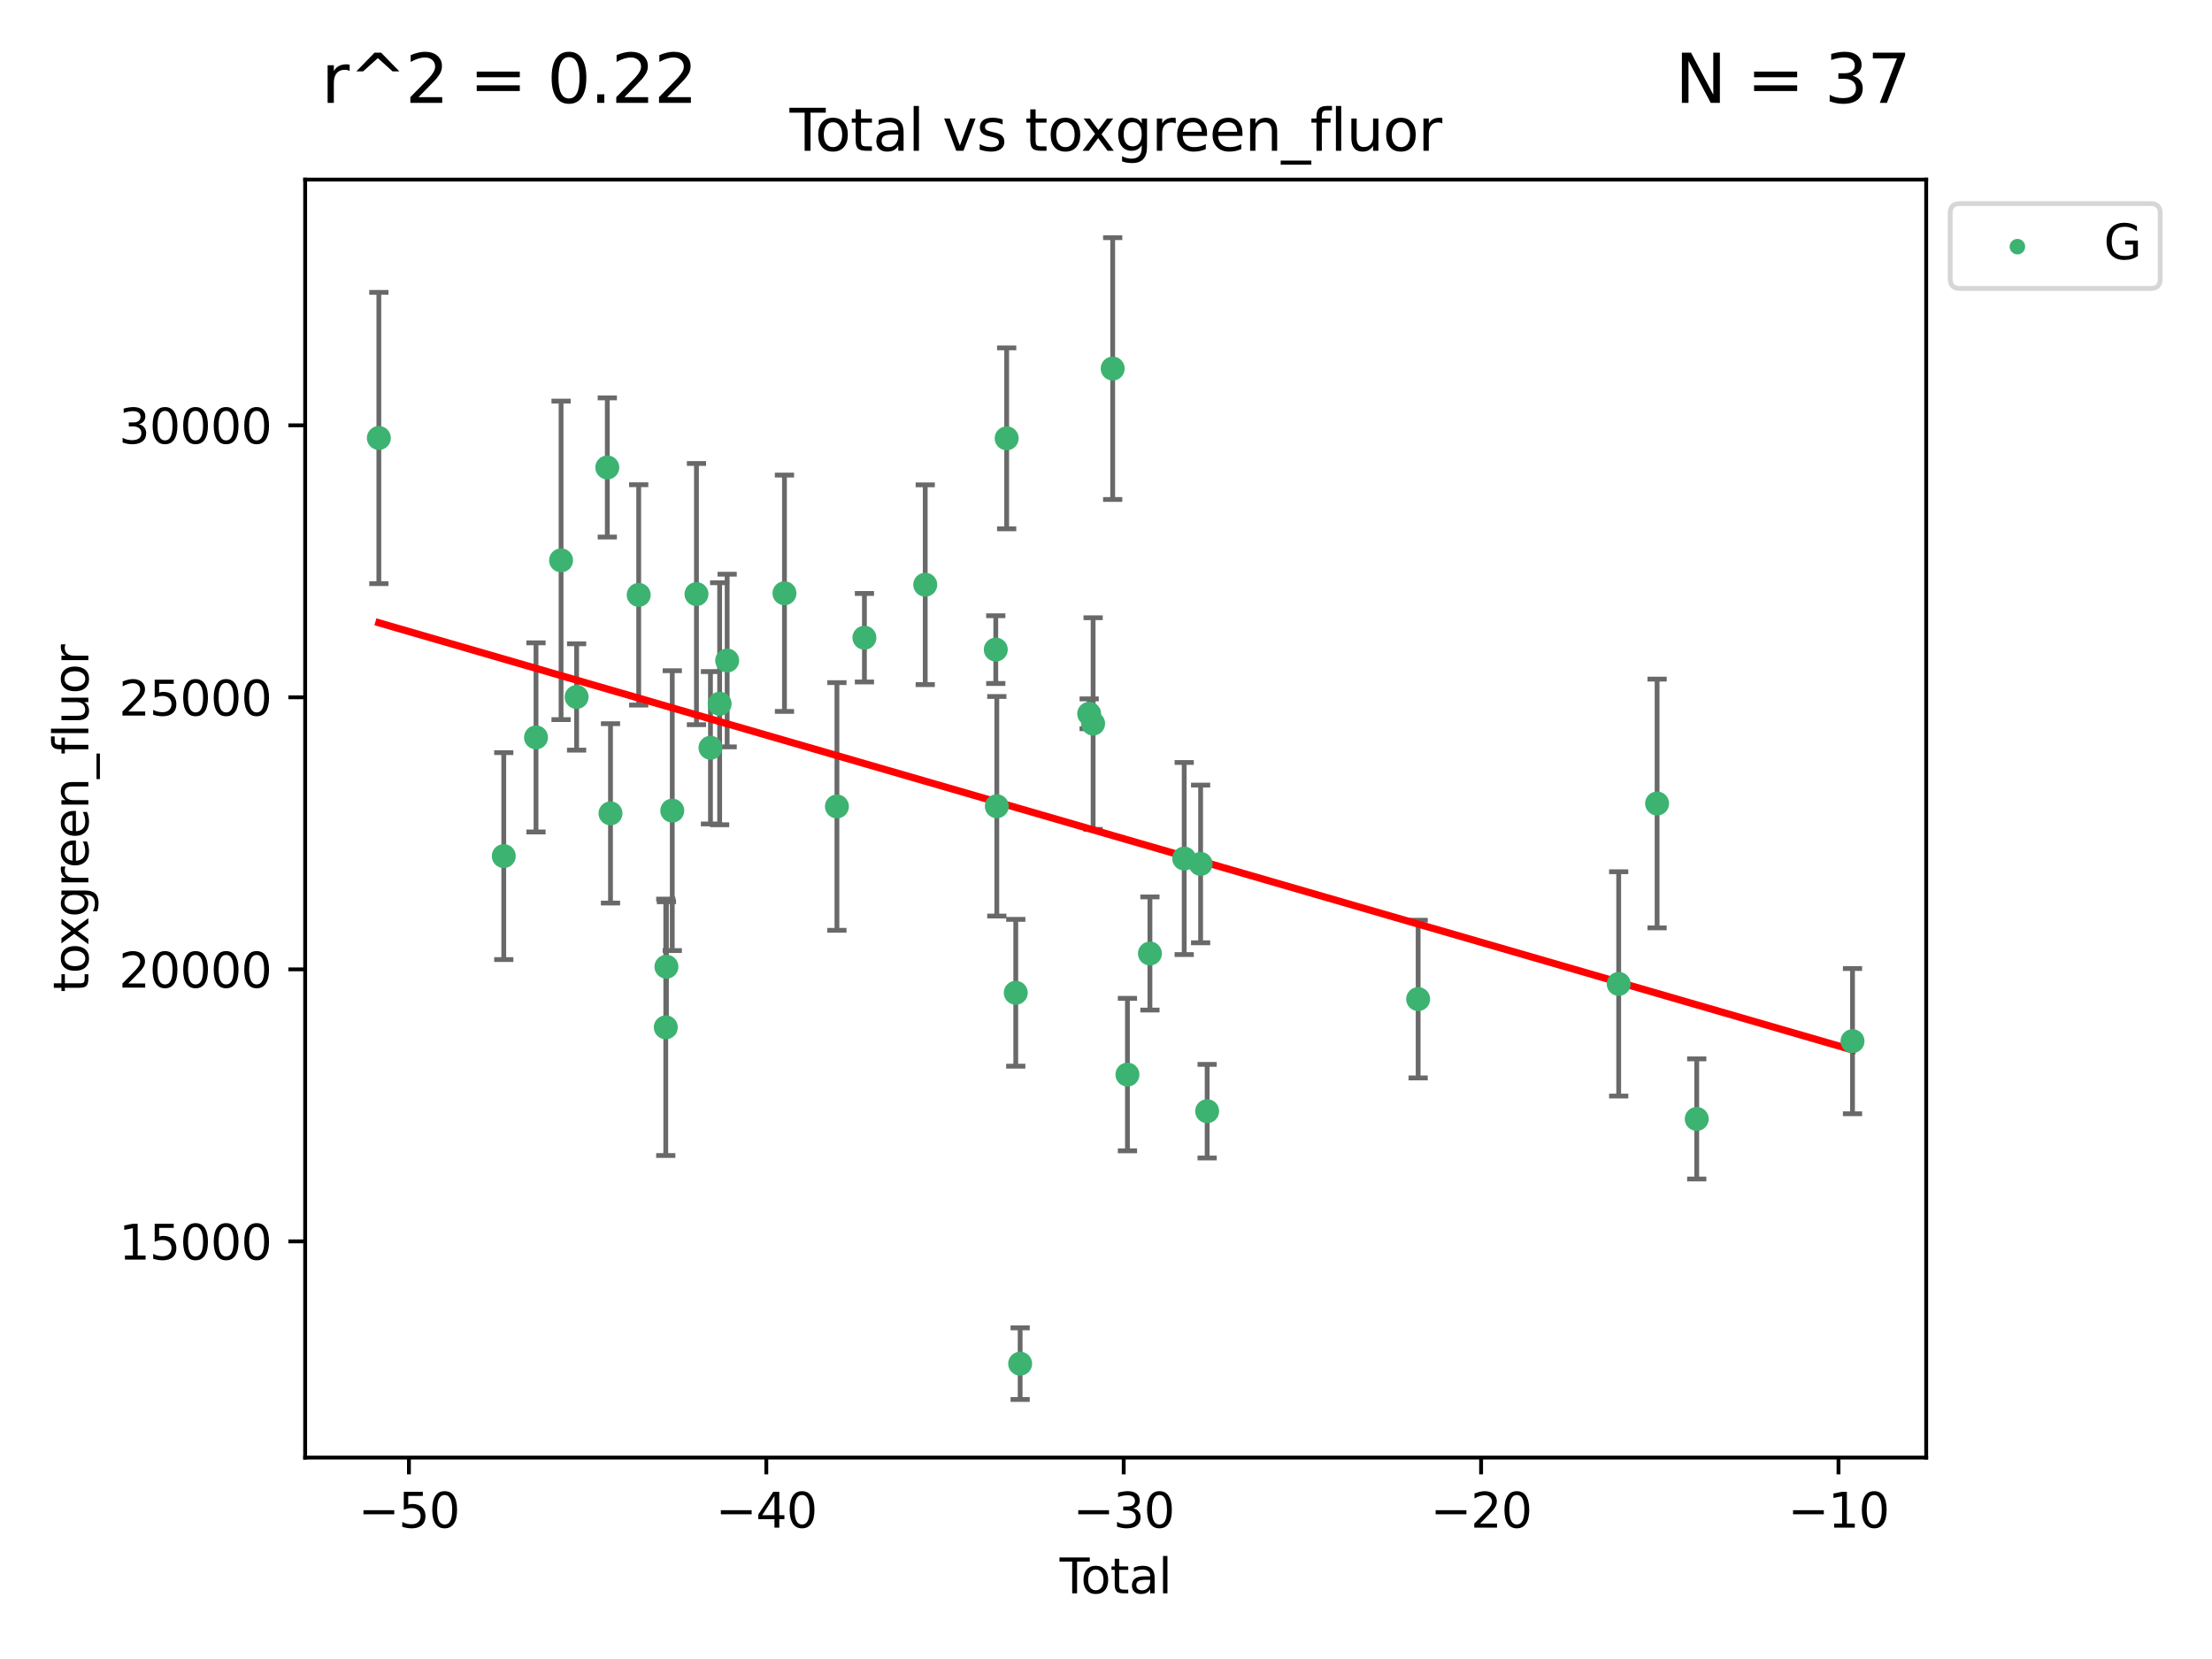 <?xml version="1.0" encoding="utf-8" standalone="no"?>
<!DOCTYPE svg PUBLIC "-//W3C//DTD SVG 1.1//EN"
  "http://www.w3.org/Graphics/SVG/1.1/DTD/svg11.dtd">
<svg xmlns:xlink="http://www.w3.org/1999/xlink" width="460.8pt" height="345.6pt" viewBox="0 0 460.8 345.6" xmlns="http://www.w3.org/2000/svg" version="1.1">
 <defs>
  <style type="text/css">*{stroke-linejoin: round; stroke-linecap: butt}</style>
 </defs>
 <g id="figure_1">
  <g id="patch_1">
   <path d="M 0 345.6 
L 460.8 345.6 
L 460.8 0 
L 0 0 
z
" style="fill: #ffffff"/>
  </g>
  <g id="axes_1">
   <g id="patch_2">
    <path d="M 63.571 303.64 
L 401.26 303.64 
L 401.26 37.411 
L 63.571 37.411 
z
" style="fill: #ffffff"/>
   </g>
   <g id="PathCollection_1">
    <defs>
     <path id="m78891a5fe6" d="M 0 1.118 
C 0.297 1.118 0.581 1 0.791 0.791 
C 1 0.581 1.118 0.297 1.118 0 
C 1.118 -0.297 1 -0.581 0.791 -0.791 
C 0.581 -1 0.297 -1.118 0 -1.118 
C -0.297 -1.118 -0.581 -1 -0.791 -0.791 
C -1 -0.581 -1.118 -0.297 -1.118 0 
C -1.118 0.297 -1 0.581 -0.791 0.791 
C -0.581 1 -0.297 1.118 0 1.118 
z
" style="stroke: #3cb371"/>
    </defs>
    <g clip-path="url(#p7e6e7bb2c3)">
     <use xlink:href="#m78891a5fe6" x="78.921" y="91.243" style="fill: #3cb371; stroke: #3cb371"/>
     <use xlink:href="#m78891a5fe6" x="104.945" y="178.341" style="fill: #3cb371; stroke: #3cb371"/>
     <use xlink:href="#m78891a5fe6" x="111.661" y="153.611" style="fill: #3cb371; stroke: #3cb371"/>
     <use xlink:href="#m78891a5fe6" x="116.882" y="116.731" style="fill: #3cb371; stroke: #3cb371"/>
     <use xlink:href="#m78891a5fe6" x="120.118" y="145.193" style="fill: #3cb371; stroke: #3cb371"/>
     <use xlink:href="#m78891a5fe6" x="126.511" y="97.382" style="fill: #3cb371; stroke: #3cb371"/>
     <use xlink:href="#m78891a5fe6" x="127.177" y="169.439" style="fill: #3cb371; stroke: #3cb371"/>
     <use xlink:href="#m78891a5fe6" x="133.054" y="123.926" style="fill: #3cb371; stroke: #3cb371"/>
     <use xlink:href="#m78891a5fe6" x="138.693" y="214.011" style="fill: #3cb371; stroke: #3cb371"/>
     <use xlink:href="#m78891a5fe6" x="138.83" y="201.388" style="fill: #3cb371; stroke: #3cb371"/>
     <use xlink:href="#m78891a5fe6" x="140.045" y="168.87" style="fill: #3cb371; stroke: #3cb371"/>
     <use xlink:href="#m78891a5fe6" x="145.087" y="123.762" style="fill: #3cb371; stroke: #3cb371"/>
     <use xlink:href="#m78891a5fe6" x="148.005" y="155.771" style="fill: #3cb371; stroke: #3cb371"/>
     <use xlink:href="#m78891a5fe6" x="149.915" y="146.603" style="fill: #3cb371; stroke: #3cb371"/>
     <use xlink:href="#m78891a5fe6" x="151.481" y="137.6" style="fill: #3cb371; stroke: #3cb371"/>
     <use xlink:href="#m78891a5fe6" x="163.418" y="123.585" style="fill: #3cb371; stroke: #3cb371"/>
     <use xlink:href="#m78891a5fe6" x="174.347" y="168.002" style="fill: #3cb371; stroke: #3cb371"/>
     <use xlink:href="#m78891a5fe6" x="180.076" y="132.848" style="fill: #3cb371; stroke: #3cb371"/>
     <use xlink:href="#m78891a5fe6" x="192.744" y="121.806" style="fill: #3cb371; stroke: #3cb371"/>
     <use xlink:href="#m78891a5fe6" x="207.44" y="135.322" style="fill: #3cb371; stroke: #3cb371"/>
     <use xlink:href="#m78891a5fe6" x="207.655" y="167.957" style="fill: #3cb371; stroke: #3cb371"/>
     <use xlink:href="#m78891a5fe6" x="209.708" y="91.312" style="fill: #3cb371; stroke: #3cb371"/>
     <use xlink:href="#m78891a5fe6" x="211.603" y="206.814" style="fill: #3cb371; stroke: #3cb371"/>
     <use xlink:href="#m78891a5fe6" x="212.514" y="284.078" style="fill: #3cb371; stroke: #3cb371"/>
     <use xlink:href="#m78891a5fe6" x="226.894" y="148.697" style="fill: #3cb371; stroke: #3cb371"/>
     <use xlink:href="#m78891a5fe6" x="227.715" y="150.732" style="fill: #3cb371; stroke: #3cb371"/>
     <use xlink:href="#m78891a5fe6" x="231.793" y="76.781" style="fill: #3cb371; stroke: #3cb371"/>
     <use xlink:href="#m78891a5fe6" x="234.867" y="223.856" style="fill: #3cb371; stroke: #3cb371"/>
     <use xlink:href="#m78891a5fe6" x="239.552" y="198.632" style="fill: #3cb371; stroke: #3cb371"/>
     <use xlink:href="#m78891a5fe6" x="246.69" y="178.848" style="fill: #3cb371; stroke: #3cb371"/>
     <use xlink:href="#m78891a5fe6" x="250.11" y="179.974" style="fill: #3cb371; stroke: #3cb371"/>
     <use xlink:href="#m78891a5fe6" x="251.47" y="231.48" style="fill: #3cb371; stroke: #3cb371"/>
     <use xlink:href="#m78891a5fe6" x="295.426" y="208.126" style="fill: #3cb371; stroke: #3cb371"/>
     <use xlink:href="#m78891a5fe6" x="337.204" y="204.964" style="fill: #3cb371; stroke: #3cb371"/>
     <use xlink:href="#m78891a5fe6" x="345.204" y="167.385" style="fill: #3cb371; stroke: #3cb371"/>
     <use xlink:href="#m78891a5fe6" x="353.461" y="233.095" style="fill: #3cb371; stroke: #3cb371"/>
     <use xlink:href="#m78891a5fe6" x="385.911" y="216.889" style="fill: #3cb371; stroke: #3cb371"/>
    </g>
   </g>
   <g id="matplotlib.axis_1">
    <g id="xtick_1">
     <g id="line2d_1">
      <defs>
       <path id="m125ace40fc" d="M 0 0 
L 0 3.5 
" style="stroke: #000000; stroke-width: 0.8"/>
      </defs>
      <g>
       <use xlink:href="#m125ace40fc" x="85.187" y="303.64" style="stroke: #000000; stroke-width: 0.8"/>
      </g>
     </g>
     <g id="text_1">
      <!-- −50 -->
      <g transform="translate(74.634 318.238)scale(0.1 -0.1)">
       <defs>
        <path id="DejaVuSans-2212" d="M 678 2272 
L 4684 2272 
L 4684 1741 
L 678 1741 
L 678 2272 
z
" transform="scale(0.016)"/>
        <path id="DejaVuSans-35" d="M 691 4666 
L 3169 4666 
L 3169 4134 
L 1269 4134 
L 1269 2991 
Q 1406 3038 1543 3061 
Q 1681 3084 1819 3084 
Q 2600 3084 3056 2656 
Q 3513 2228 3513 1497 
Q 3513 744 3044 326 
Q 2575 -91 1722 -91 
Q 1428 -91 1123 -41 
Q 819 9 494 109 
L 494 744 
Q 775 591 1075 516 
Q 1375 441 1709 441 
Q 2250 441 2565 725 
Q 2881 1009 2881 1497 
Q 2881 1984 2565 2268 
Q 2250 2553 1709 2553 
Q 1456 2553 1204 2497 
Q 953 2441 691 2322 
L 691 4666 
z
" transform="scale(0.016)"/>
        <path id="DejaVuSans-30" d="M 2034 4250 
Q 1547 4250 1301 3770 
Q 1056 3291 1056 2328 
Q 1056 1369 1301 889 
Q 1547 409 2034 409 
Q 2525 409 2770 889 
Q 3016 1369 3016 2328 
Q 3016 3291 2770 3770 
Q 2525 4250 2034 4250 
z
M 2034 4750 
Q 2819 4750 3233 4129 
Q 3647 3509 3647 2328 
Q 3647 1150 3233 529 
Q 2819 -91 2034 -91 
Q 1250 -91 836 529 
Q 422 1150 422 2328 
Q 422 3509 836 4129 
Q 1250 4750 2034 4750 
z
" transform="scale(0.016)"/>
       </defs>
       <use xlink:href="#DejaVuSans-2212"/>
       <use xlink:href="#DejaVuSans-35" x="83.789"/>
       <use xlink:href="#DejaVuSans-30" x="147.412"/>
      </g>
     </g>
    </g>
    <g id="xtick_2">
     <g id="line2d_2">
      <g>
       <use xlink:href="#m125ace40fc" x="159.638" y="303.64" style="stroke: #000000; stroke-width: 0.8"/>
      </g>
     </g>
     <g id="text_2">
      <!-- −40 -->
      <g transform="translate(149.086 318.238)scale(0.1 -0.1)">
       <defs>
        <path id="DejaVuSans-34" d="M 2419 4116 
L 825 1625 
L 2419 1625 
L 2419 4116 
z
M 2253 4666 
L 3047 4666 
L 3047 1625 
L 3713 1625 
L 3713 1100 
L 3047 1100 
L 3047 0 
L 2419 0 
L 2419 1100 
L 313 1100 
L 313 1709 
L 2253 4666 
z
" transform="scale(0.016)"/>
       </defs>
       <use xlink:href="#DejaVuSans-2212"/>
       <use xlink:href="#DejaVuSans-34" x="83.789"/>
       <use xlink:href="#DejaVuSans-30" x="147.412"/>
      </g>
     </g>
    </g>
    <g id="xtick_3">
     <g id="line2d_3">
      <g>
       <use xlink:href="#m125ace40fc" x="234.089" y="303.64" style="stroke: #000000; stroke-width: 0.8"/>
      </g>
     </g>
     <g id="text_3">
      <!-- −30 -->
      <g transform="translate(223.537 318.238)scale(0.1 -0.1)">
       <defs>
        <path id="DejaVuSans-33" d="M 2597 2516 
Q 3050 2419 3304 2112 
Q 3559 1806 3559 1356 
Q 3559 666 3084 287 
Q 2609 -91 1734 -91 
Q 1441 -91 1130 -33 
Q 819 25 488 141 
L 488 750 
Q 750 597 1062 519 
Q 1375 441 1716 441 
Q 2309 441 2620 675 
Q 2931 909 2931 1356 
Q 2931 1769 2642 2001 
Q 2353 2234 1838 2234 
L 1294 2234 
L 1294 2753 
L 1863 2753 
Q 2328 2753 2575 2939 
Q 2822 3125 2822 3475 
Q 2822 3834 2567 4026 
Q 2313 4219 1838 4219 
Q 1578 4219 1281 4162 
Q 984 4106 628 3988 
L 628 4550 
Q 988 4650 1302 4700 
Q 1616 4750 1894 4750 
Q 2613 4750 3031 4423 
Q 3450 4097 3450 3541 
Q 3450 3153 3228 2886 
Q 3006 2619 2597 2516 
z
" transform="scale(0.016)"/>
       </defs>
       <use xlink:href="#DejaVuSans-2212"/>
       <use xlink:href="#DejaVuSans-33" x="83.789"/>
       <use xlink:href="#DejaVuSans-30" x="147.412"/>
      </g>
     </g>
    </g>
    <g id="xtick_4">
     <g id="line2d_4">
      <g>
       <use xlink:href="#m125ace40fc" x="308.541" y="303.64" style="stroke: #000000; stroke-width: 0.8"/>
      </g>
     </g>
     <g id="text_4">
      <!-- −20 -->
      <g transform="translate(297.988 318.238)scale(0.1 -0.1)">
       <defs>
        <path id="DejaVuSans-32" d="M 1228 531 
L 3431 531 
L 3431 0 
L 469 0 
L 469 531 
Q 828 903 1448 1529 
Q 2069 2156 2228 2338 
Q 2531 2678 2651 2914 
Q 2772 3150 2772 3378 
Q 2772 3750 2511 3984 
Q 2250 4219 1831 4219 
Q 1534 4219 1204 4116 
Q 875 4013 500 3803 
L 500 4441 
Q 881 4594 1212 4672 
Q 1544 4750 1819 4750 
Q 2544 4750 2975 4387 
Q 3406 4025 3406 3419 
Q 3406 3131 3298 2873 
Q 3191 2616 2906 2266 
Q 2828 2175 2409 1742 
Q 1991 1309 1228 531 
z
" transform="scale(0.016)"/>
       </defs>
       <use xlink:href="#DejaVuSans-2212"/>
       <use xlink:href="#DejaVuSans-32" x="83.789"/>
       <use xlink:href="#DejaVuSans-30" x="147.412"/>
      </g>
     </g>
    </g>
    <g id="xtick_5">
     <g id="line2d_5">
      <g>
       <use xlink:href="#m125ace40fc" x="382.992" y="303.64" style="stroke: #000000; stroke-width: 0.8"/>
      </g>
     </g>
     <g id="text_5">
      <!-- −10 -->
      <g transform="translate(372.44 318.238)scale(0.1 -0.1)">
       <defs>
        <path id="DejaVuSans-31" d="M 794 531 
L 1825 531 
L 1825 4091 
L 703 3866 
L 703 4441 
L 1819 4666 
L 2450 4666 
L 2450 531 
L 3481 531 
L 3481 0 
L 794 0 
L 794 531 
z
" transform="scale(0.016)"/>
       </defs>
       <use xlink:href="#DejaVuSans-2212"/>
       <use xlink:href="#DejaVuSans-31" x="83.789"/>
       <use xlink:href="#DejaVuSans-30" x="147.412"/>
      </g>
     </g>
    </g>
    <g id="text_6">
     <!-- Total -->
     <g transform="translate(220.739 331.917)scale(0.1 -0.1)">
      <defs>
       <path id="DejaVuSans-54" d="M -19 4666 
L 3928 4666 
L 3928 4134 
L 2272 4134 
L 2272 0 
L 1638 0 
L 1638 4134 
L -19 4134 
L -19 4666 
z
" transform="scale(0.016)"/>
       <path id="DejaVuSans-6f" d="M 1959 3097 
Q 1497 3097 1228 2736 
Q 959 2375 959 1747 
Q 959 1119 1226 758 
Q 1494 397 1959 397 
Q 2419 397 2687 759 
Q 2956 1122 2956 1747 
Q 2956 2369 2687 2733 
Q 2419 3097 1959 3097 
z
M 1959 3584 
Q 2709 3584 3137 3096 
Q 3566 2609 3566 1747 
Q 3566 888 3137 398 
Q 2709 -91 1959 -91 
Q 1206 -91 779 398 
Q 353 888 353 1747 
Q 353 2609 779 3096 
Q 1206 3584 1959 3584 
z
" transform="scale(0.016)"/>
       <path id="DejaVuSans-74" d="M 1172 4494 
L 1172 3500 
L 2356 3500 
L 2356 3053 
L 1172 3053 
L 1172 1153 
Q 1172 725 1289 603 
Q 1406 481 1766 481 
L 2356 481 
L 2356 0 
L 1766 0 
Q 1100 0 847 248 
Q 594 497 594 1153 
L 594 3053 
L 172 3053 
L 172 3500 
L 594 3500 
L 594 4494 
L 1172 4494 
z
" transform="scale(0.016)"/>
       <path id="DejaVuSans-61" d="M 2194 1759 
Q 1497 1759 1228 1600 
Q 959 1441 959 1056 
Q 959 750 1161 570 
Q 1363 391 1709 391 
Q 2188 391 2477 730 
Q 2766 1069 2766 1631 
L 2766 1759 
L 2194 1759 
z
M 3341 1997 
L 3341 0 
L 2766 0 
L 2766 531 
Q 2569 213 2275 61 
Q 1981 -91 1556 -91 
Q 1019 -91 701 211 
Q 384 513 384 1019 
Q 384 1609 779 1909 
Q 1175 2209 1959 2209 
L 2766 2209 
L 2766 2266 
Q 2766 2663 2505 2880 
Q 2244 3097 1772 3097 
Q 1472 3097 1187 3025 
Q 903 2953 641 2809 
L 641 3341 
Q 956 3463 1253 3523 
Q 1550 3584 1831 3584 
Q 2591 3584 2966 3190 
Q 3341 2797 3341 1997 
z
" transform="scale(0.016)"/>
       <path id="DejaVuSans-6c" d="M 603 4863 
L 1178 4863 
L 1178 0 
L 603 0 
L 603 4863 
z
" transform="scale(0.016)"/>
      </defs>
      <use xlink:href="#DejaVuSans-54"/>
      <use xlink:href="#DejaVuSans-6f" x="44.084"/>
      <use xlink:href="#DejaVuSans-74" x="105.266"/>
      <use xlink:href="#DejaVuSans-61" x="144.475"/>
      <use xlink:href="#DejaVuSans-6c" x="205.754"/>
     </g>
    </g>
   </g>
   <g id="matplotlib.axis_2">
    <g id="ytick_1">
     <g id="line2d_6">
      <defs>
       <path id="m5bc0546015" d="M 0 0 
L -3.5 0 
" style="stroke: #000000; stroke-width: 0.8"/>
      </defs>
      <g>
       <use xlink:href="#m5bc0546015" x="63.571" y="258.6" style="stroke: #000000; stroke-width: 0.8"/>
      </g>
     </g>
     <g id="text_7">
      <!-- 15000 -->
      <g transform="translate(24.759 262.399)scale(0.1 -0.1)">
       <use xlink:href="#DejaVuSans-31"/>
       <use xlink:href="#DejaVuSans-35" x="63.623"/>
       <use xlink:href="#DejaVuSans-30" x="127.246"/>
       <use xlink:href="#DejaVuSans-30" x="190.869"/>
       <use xlink:href="#DejaVuSans-30" x="254.492"/>
      </g>
     </g>
    </g>
    <g id="ytick_2">
     <g id="line2d_7">
      <g>
       <use xlink:href="#m5bc0546015" x="63.571" y="201.933" style="stroke: #000000; stroke-width: 0.8"/>
      </g>
     </g>
     <g id="text_8">
      <!-- 20000 -->
      <g transform="translate(24.759 205.732)scale(0.1 -0.1)">
       <use xlink:href="#DejaVuSans-32"/>
       <use xlink:href="#DejaVuSans-30" x="63.623"/>
       <use xlink:href="#DejaVuSans-30" x="127.246"/>
       <use xlink:href="#DejaVuSans-30" x="190.869"/>
       <use xlink:href="#DejaVuSans-30" x="254.492"/>
      </g>
     </g>
    </g>
    <g id="ytick_3">
     <g id="line2d_8">
      <g>
       <use xlink:href="#m5bc0546015" x="63.571" y="145.267" style="stroke: #000000; stroke-width: 0.8"/>
      </g>
     </g>
     <g id="text_9">
      <!-- 25000 -->
      <g transform="translate(24.759 149.066)scale(0.1 -0.1)">
       <use xlink:href="#DejaVuSans-32"/>
       <use xlink:href="#DejaVuSans-35" x="63.623"/>
       <use xlink:href="#DejaVuSans-30" x="127.246"/>
       <use xlink:href="#DejaVuSans-30" x="190.869"/>
       <use xlink:href="#DejaVuSans-30" x="254.492"/>
      </g>
     </g>
    </g>
    <g id="ytick_4">
     <g id="line2d_9">
      <g>
       <use xlink:href="#m5bc0546015" x="63.571" y="88.601" style="stroke: #000000; stroke-width: 0.8"/>
      </g>
     </g>
     <g id="text_10">
      <!-- 30000 -->
      <g transform="translate(24.759 92.4)scale(0.1 -0.1)">
       <use xlink:href="#DejaVuSans-33"/>
       <use xlink:href="#DejaVuSans-30" x="63.623"/>
       <use xlink:href="#DejaVuSans-30" x="127.246"/>
       <use xlink:href="#DejaVuSans-30" x="190.869"/>
       <use xlink:href="#DejaVuSans-30" x="254.492"/>
      </g>
     </g>
    </g>
    <g id="text_11">
     <!-- toxgreen_fluor -->
     <g transform="translate(18.401 206.72)rotate(-90)scale(0.1 -0.1)">
      <defs>
       <path id="DejaVuSans-78" d="M 3513 3500 
L 2247 1797 
L 3578 0 
L 2900 0 
L 1881 1375 
L 863 0 
L 184 0 
L 1544 1831 
L 300 3500 
L 978 3500 
L 1906 2253 
L 2834 3500 
L 3513 3500 
z
" transform="scale(0.016)"/>
       <path id="DejaVuSans-67" d="M 2906 1791 
Q 2906 2416 2648 2759 
Q 2391 3103 1925 3103 
Q 1463 3103 1205 2759 
Q 947 2416 947 1791 
Q 947 1169 1205 825 
Q 1463 481 1925 481 
Q 2391 481 2648 825 
Q 2906 1169 2906 1791 
z
M 3481 434 
Q 3481 -459 3084 -895 
Q 2688 -1331 1869 -1331 
Q 1566 -1331 1297 -1286 
Q 1028 -1241 775 -1147 
L 775 -588 
Q 1028 -725 1275 -790 
Q 1522 -856 1778 -856 
Q 2344 -856 2625 -561 
Q 2906 -266 2906 331 
L 2906 616 
Q 2728 306 2450 153 
Q 2172 0 1784 0 
Q 1141 0 747 490 
Q 353 981 353 1791 
Q 353 2603 747 3093 
Q 1141 3584 1784 3584 
Q 2172 3584 2450 3431 
Q 2728 3278 2906 2969 
L 2906 3500 
L 3481 3500 
L 3481 434 
z
" transform="scale(0.016)"/>
       <path id="DejaVuSans-72" d="M 2631 2963 
Q 2534 3019 2420 3045 
Q 2306 3072 2169 3072 
Q 1681 3072 1420 2755 
Q 1159 2438 1159 1844 
L 1159 0 
L 581 0 
L 581 3500 
L 1159 3500 
L 1159 2956 
Q 1341 3275 1631 3429 
Q 1922 3584 2338 3584 
Q 2397 3584 2469 3576 
Q 2541 3569 2628 3553 
L 2631 2963 
z
" transform="scale(0.016)"/>
       <path id="DejaVuSans-65" d="M 3597 1894 
L 3597 1613 
L 953 1613 
Q 991 1019 1311 708 
Q 1631 397 2203 397 
Q 2534 397 2845 478 
Q 3156 559 3463 722 
L 3463 178 
Q 3153 47 2828 -22 
Q 2503 -91 2169 -91 
Q 1331 -91 842 396 
Q 353 884 353 1716 
Q 353 2575 817 3079 
Q 1281 3584 2069 3584 
Q 2775 3584 3186 3129 
Q 3597 2675 3597 1894 
z
M 3022 2063 
Q 3016 2534 2758 2815 
Q 2500 3097 2075 3097 
Q 1594 3097 1305 2825 
Q 1016 2553 972 2059 
L 3022 2063 
z
" transform="scale(0.016)"/>
       <path id="DejaVuSans-6e" d="M 3513 2113 
L 3513 0 
L 2938 0 
L 2938 2094 
Q 2938 2591 2744 2837 
Q 2550 3084 2163 3084 
Q 1697 3084 1428 2787 
Q 1159 2491 1159 1978 
L 1159 0 
L 581 0 
L 581 3500 
L 1159 3500 
L 1159 2956 
Q 1366 3272 1645 3428 
Q 1925 3584 2291 3584 
Q 2894 3584 3203 3211 
Q 3513 2838 3513 2113 
z
" transform="scale(0.016)"/>
       <path id="DejaVuSans-5f" d="M 3263 -1063 
L 3263 -1509 
L -63 -1509 
L -63 -1063 
L 3263 -1063 
z
" transform="scale(0.016)"/>
       <path id="DejaVuSans-66" d="M 2375 4863 
L 2375 4384 
L 1825 4384 
Q 1516 4384 1395 4259 
Q 1275 4134 1275 3809 
L 1275 3500 
L 2222 3500 
L 2222 3053 
L 1275 3053 
L 1275 0 
L 697 0 
L 697 3053 
L 147 3053 
L 147 3500 
L 697 3500 
L 697 3744 
Q 697 4328 969 4595 
Q 1241 4863 1831 4863 
L 2375 4863 
z
" transform="scale(0.016)"/>
       <path id="DejaVuSans-75" d="M 544 1381 
L 544 3500 
L 1119 3500 
L 1119 1403 
Q 1119 906 1312 657 
Q 1506 409 1894 409 
Q 2359 409 2629 706 
Q 2900 1003 2900 1516 
L 2900 3500 
L 3475 3500 
L 3475 0 
L 2900 0 
L 2900 538 
Q 2691 219 2414 64 
Q 2138 -91 1772 -91 
Q 1169 -91 856 284 
Q 544 659 544 1381 
z
M 1991 3584 
L 1991 3584 
z
" transform="scale(0.016)"/>
      </defs>
      <use xlink:href="#DejaVuSans-74"/>
      <use xlink:href="#DejaVuSans-6f" x="39.209"/>
      <use xlink:href="#DejaVuSans-78" x="97.266"/>
      <use xlink:href="#DejaVuSans-67" x="156.445"/>
      <use xlink:href="#DejaVuSans-72" x="219.922"/>
      <use xlink:href="#DejaVuSans-65" x="258.785"/>
      <use xlink:href="#DejaVuSans-65" x="320.309"/>
      <use xlink:href="#DejaVuSans-6e" x="381.832"/>
      <use xlink:href="#DejaVuSans-5f" x="445.211"/>
      <use xlink:href="#DejaVuSans-66" x="495.211"/>
      <use xlink:href="#DejaVuSans-6c" x="530.416"/>
      <use xlink:href="#DejaVuSans-75" x="558.199"/>
      <use xlink:href="#DejaVuSans-6f" x="621.578"/>
      <use xlink:href="#DejaVuSans-72" x="682.76"/>
     </g>
    </g>
   </g>
   <g id="LineCollection_1">
    <path d="M 78.921 121.582 
L 78.921 60.903 
" clip-path="url(#p7e6e7bb2c3)" style="fill: none; stroke: #696969"/>
    <path d="M 104.945 199.894 
L 104.945 156.789 
" clip-path="url(#p7e6e7bb2c3)" style="fill: none; stroke: #696969"/>
    <path d="M 111.661 173.308 
L 111.661 133.914 
" clip-path="url(#p7e6e7bb2c3)" style="fill: none; stroke: #696969"/>
    <path d="M 116.882 149.904 
L 116.882 83.559 
" clip-path="url(#p7e6e7bb2c3)" style="fill: none; stroke: #696969"/>
    <path d="M 120.118 156.268 
L 120.118 134.117 
" clip-path="url(#p7e6e7bb2c3)" style="fill: none; stroke: #696969"/>
    <path d="M 126.511 111.875 
L 126.511 82.888 
" clip-path="url(#p7e6e7bb2c3)" style="fill: none; stroke: #696969"/>
    <path d="M 127.177 188.125 
L 127.177 150.752 
" clip-path="url(#p7e6e7bb2c3)" style="fill: none; stroke: #696969"/>
    <path d="M 133.054 146.878 
L 133.054 100.974 
" clip-path="url(#p7e6e7bb2c3)" style="fill: none; stroke: #696969"/>
    <path d="M 138.693 240.717 
L 138.693 187.306 
" clip-path="url(#p7e6e7bb2c3)" style="fill: none; stroke: #696969"/>
    <path d="M 138.83 214.929 
L 138.83 187.847 
" clip-path="url(#p7e6e7bb2c3)" style="fill: none; stroke: #696969"/>
    <path d="M 140.045 198.02 
L 140.045 139.72 
" clip-path="url(#p7e6e7bb2c3)" style="fill: none; stroke: #696969"/>
    <path d="M 145.087 150.968 
L 145.087 96.556 
" clip-path="url(#p7e6e7bb2c3)" style="fill: none; stroke: #696969"/>
    <path d="M 148.005 171.643 
L 148.005 139.899 
" clip-path="url(#p7e6e7bb2c3)" style="fill: none; stroke: #696969"/>
    <path d="M 149.915 171.811 
L 149.915 121.394 
" clip-path="url(#p7e6e7bb2c3)" style="fill: none; stroke: #696969"/>
    <path d="M 151.481 155.586 
L 151.481 119.615 
" clip-path="url(#p7e6e7bb2c3)" style="fill: none; stroke: #696969"/>
    <path d="M 163.418 148.2 
L 163.418 98.969 
" clip-path="url(#p7e6e7bb2c3)" style="fill: none; stroke: #696969"/>
    <path d="M 174.347 193.799 
L 174.347 142.205 
" clip-path="url(#p7e6e7bb2c3)" style="fill: none; stroke: #696969"/>
    <path d="M 180.076 142.065 
L 180.076 123.631 
" clip-path="url(#p7e6e7bb2c3)" style="fill: none; stroke: #696969"/>
    <path d="M 192.744 142.613 
L 192.744 100.998 
" clip-path="url(#p7e6e7bb2c3)" style="fill: none; stroke: #696969"/>
    <path d="M 207.44 142.379 
L 207.44 128.266 
" clip-path="url(#p7e6e7bb2c3)" style="fill: none; stroke: #696969"/>
    <path d="M 207.655 190.827 
L 207.655 145.087 
" clip-path="url(#p7e6e7bb2c3)" style="fill: none; stroke: #696969"/>
    <path d="M 209.708 110.16 
L 209.708 72.465 
" clip-path="url(#p7e6e7bb2c3)" style="fill: none; stroke: #696969"/>
    <path d="M 211.603 222.107 
L 211.603 191.521 
" clip-path="url(#p7e6e7bb2c3)" style="fill: none; stroke: #696969"/>
    <path d="M 212.514 291.539 
L 212.514 276.617 
" clip-path="url(#p7e6e7bb2c3)" style="fill: none; stroke: #696969"/>
    <path d="M 226.894 151.806 
L 226.894 145.589 
" clip-path="url(#p7e6e7bb2c3)" style="fill: none; stroke: #696969"/>
    <path d="M 227.715 172.781 
L 227.715 128.684 
" clip-path="url(#p7e6e7bb2c3)" style="fill: none; stroke: #696969"/>
    <path d="M 231.793 104.049 
L 231.793 49.513 
" clip-path="url(#p7e6e7bb2c3)" style="fill: none; stroke: #696969"/>
    <path d="M 234.867 239.739 
L 234.867 207.973 
" clip-path="url(#p7e6e7bb2c3)" style="fill: none; stroke: #696969"/>
    <path d="M 239.552 210.417 
L 239.552 186.846 
" clip-path="url(#p7e6e7bb2c3)" style="fill: none; stroke: #696969"/>
    <path d="M 246.69 198.854 
L 246.69 158.843 
" clip-path="url(#p7e6e7bb2c3)" style="fill: none; stroke: #696969"/>
    <path d="M 250.11 196.401 
L 250.11 163.547 
" clip-path="url(#p7e6e7bb2c3)" style="fill: none; stroke: #696969"/>
    <path d="M 251.47 241.229 
L 251.47 221.731 
" clip-path="url(#p7e6e7bb2c3)" style="fill: none; stroke: #696969"/>
    <path d="M 295.426 224.553 
L 295.426 191.698 
" clip-path="url(#p7e6e7bb2c3)" style="fill: none; stroke: #696969"/>
    <path d="M 337.204 228.327 
L 337.204 181.601 
" clip-path="url(#p7e6e7bb2c3)" style="fill: none; stroke: #696969"/>
    <path d="M 345.204 193.298 
L 345.204 141.472 
" clip-path="url(#p7e6e7bb2c3)" style="fill: none; stroke: #696969"/>
    <path d="M 353.461 245.61 
L 353.461 220.581 
" clip-path="url(#p7e6e7bb2c3)" style="fill: none; stroke: #696969"/>
    <path d="M 385.911 232.013 
L 385.911 201.765 
" clip-path="url(#p7e6e7bb2c3)" style="fill: none; stroke: #696969"/>
   </g>
   <g id="line2d_10">
    <defs>
     <path id="m2a5bfb02db" d="M 2 0 
L -2 -0 
" style="stroke: #696969"/>
    </defs>
    <g clip-path="url(#p7e6e7bb2c3)">
     <use xlink:href="#m2a5bfb02db" x="78.921" y="121.582" style="fill: #696969; stroke: #696969"/>
     <use xlink:href="#m2a5bfb02db" x="104.945" y="199.894" style="fill: #696969; stroke: #696969"/>
     <use xlink:href="#m2a5bfb02db" x="111.661" y="173.308" style="fill: #696969; stroke: #696969"/>
     <use xlink:href="#m2a5bfb02db" x="116.882" y="149.904" style="fill: #696969; stroke: #696969"/>
     <use xlink:href="#m2a5bfb02db" x="120.118" y="156.268" style="fill: #696969; stroke: #696969"/>
     <use xlink:href="#m2a5bfb02db" x="126.511" y="111.875" style="fill: #696969; stroke: #696969"/>
     <use xlink:href="#m2a5bfb02db" x="127.177" y="188.125" style="fill: #696969; stroke: #696969"/>
     <use xlink:href="#m2a5bfb02db" x="133.054" y="146.878" style="fill: #696969; stroke: #696969"/>
     <use xlink:href="#m2a5bfb02db" x="138.693" y="240.717" style="fill: #696969; stroke: #696969"/>
     <use xlink:href="#m2a5bfb02db" x="138.83" y="214.929" style="fill: #696969; stroke: #696969"/>
     <use xlink:href="#m2a5bfb02db" x="140.045" y="198.02" style="fill: #696969; stroke: #696969"/>
     <use xlink:href="#m2a5bfb02db" x="145.087" y="150.968" style="fill: #696969; stroke: #696969"/>
     <use xlink:href="#m2a5bfb02db" x="148.005" y="171.643" style="fill: #696969; stroke: #696969"/>
     <use xlink:href="#m2a5bfb02db" x="149.915" y="171.811" style="fill: #696969; stroke: #696969"/>
     <use xlink:href="#m2a5bfb02db" x="151.481" y="155.586" style="fill: #696969; stroke: #696969"/>
     <use xlink:href="#m2a5bfb02db" x="163.418" y="148.2" style="fill: #696969; stroke: #696969"/>
     <use xlink:href="#m2a5bfb02db" x="174.347" y="193.799" style="fill: #696969; stroke: #696969"/>
     <use xlink:href="#m2a5bfb02db" x="180.076" y="142.065" style="fill: #696969; stroke: #696969"/>
     <use xlink:href="#m2a5bfb02db" x="192.744" y="142.613" style="fill: #696969; stroke: #696969"/>
     <use xlink:href="#m2a5bfb02db" x="207.44" y="142.379" style="fill: #696969; stroke: #696969"/>
     <use xlink:href="#m2a5bfb02db" x="207.655" y="190.827" style="fill: #696969; stroke: #696969"/>
     <use xlink:href="#m2a5bfb02db" x="209.708" y="110.16" style="fill: #696969; stroke: #696969"/>
     <use xlink:href="#m2a5bfb02db" x="211.603" y="222.107" style="fill: #696969; stroke: #696969"/>
     <use xlink:href="#m2a5bfb02db" x="212.514" y="291.539" style="fill: #696969; stroke: #696969"/>
     <use xlink:href="#m2a5bfb02db" x="226.894" y="151.806" style="fill: #696969; stroke: #696969"/>
     <use xlink:href="#m2a5bfb02db" x="227.715" y="172.781" style="fill: #696969; stroke: #696969"/>
     <use xlink:href="#m2a5bfb02db" x="231.793" y="104.049" style="fill: #696969; stroke: #696969"/>
     <use xlink:href="#m2a5bfb02db" x="234.867" y="239.739" style="fill: #696969; stroke: #696969"/>
     <use xlink:href="#m2a5bfb02db" x="239.552" y="210.417" style="fill: #696969; stroke: #696969"/>
     <use xlink:href="#m2a5bfb02db" x="246.69" y="198.854" style="fill: #696969; stroke: #696969"/>
     <use xlink:href="#m2a5bfb02db" x="250.11" y="196.401" style="fill: #696969; stroke: #696969"/>
     <use xlink:href="#m2a5bfb02db" x="251.47" y="241.229" style="fill: #696969; stroke: #696969"/>
     <use xlink:href="#m2a5bfb02db" x="295.426" y="224.553" style="fill: #696969; stroke: #696969"/>
     <use xlink:href="#m2a5bfb02db" x="337.204" y="228.327" style="fill: #696969; stroke: #696969"/>
     <use xlink:href="#m2a5bfb02db" x="345.204" y="193.298" style="fill: #696969; stroke: #696969"/>
     <use xlink:href="#m2a5bfb02db" x="353.461" y="245.61" style="fill: #696969; stroke: #696969"/>
     <use xlink:href="#m2a5bfb02db" x="385.911" y="232.013" style="fill: #696969; stroke: #696969"/>
    </g>
   </g>
   <g id="line2d_11">
    <g clip-path="url(#p7e6e7bb2c3)">
     <use xlink:href="#m2a5bfb02db" x="78.921" y="60.903" style="fill: #696969; stroke: #696969"/>
     <use xlink:href="#m2a5bfb02db" x="104.945" y="156.789" style="fill: #696969; stroke: #696969"/>
     <use xlink:href="#m2a5bfb02db" x="111.661" y="133.914" style="fill: #696969; stroke: #696969"/>
     <use xlink:href="#m2a5bfb02db" x="116.882" y="83.559" style="fill: #696969; stroke: #696969"/>
     <use xlink:href="#m2a5bfb02db" x="120.118" y="134.117" style="fill: #696969; stroke: #696969"/>
     <use xlink:href="#m2a5bfb02db" x="126.511" y="82.888" style="fill: #696969; stroke: #696969"/>
     <use xlink:href="#m2a5bfb02db" x="127.177" y="150.752" style="fill: #696969; stroke: #696969"/>
     <use xlink:href="#m2a5bfb02db" x="133.054" y="100.974" style="fill: #696969; stroke: #696969"/>
     <use xlink:href="#m2a5bfb02db" x="138.693" y="187.306" style="fill: #696969; stroke: #696969"/>
     <use xlink:href="#m2a5bfb02db" x="138.83" y="187.847" style="fill: #696969; stroke: #696969"/>
     <use xlink:href="#m2a5bfb02db" x="140.045" y="139.72" style="fill: #696969; stroke: #696969"/>
     <use xlink:href="#m2a5bfb02db" x="145.087" y="96.556" style="fill: #696969; stroke: #696969"/>
     <use xlink:href="#m2a5bfb02db" x="148.005" y="139.899" style="fill: #696969; stroke: #696969"/>
     <use xlink:href="#m2a5bfb02db" x="149.915" y="121.394" style="fill: #696969; stroke: #696969"/>
     <use xlink:href="#m2a5bfb02db" x="151.481" y="119.615" style="fill: #696969; stroke: #696969"/>
     <use xlink:href="#m2a5bfb02db" x="163.418" y="98.969" style="fill: #696969; stroke: #696969"/>
     <use xlink:href="#m2a5bfb02db" x="174.347" y="142.205" style="fill: #696969; stroke: #696969"/>
     <use xlink:href="#m2a5bfb02db" x="180.076" y="123.631" style="fill: #696969; stroke: #696969"/>
     <use xlink:href="#m2a5bfb02db" x="192.744" y="100.998" style="fill: #696969; stroke: #696969"/>
     <use xlink:href="#m2a5bfb02db" x="207.44" y="128.266" style="fill: #696969; stroke: #696969"/>
     <use xlink:href="#m2a5bfb02db" x="207.655" y="145.087" style="fill: #696969; stroke: #696969"/>
     <use xlink:href="#m2a5bfb02db" x="209.708" y="72.465" style="fill: #696969; stroke: #696969"/>
     <use xlink:href="#m2a5bfb02db" x="211.603" y="191.521" style="fill: #696969; stroke: #696969"/>
     <use xlink:href="#m2a5bfb02db" x="212.514" y="276.617" style="fill: #696969; stroke: #696969"/>
     <use xlink:href="#m2a5bfb02db" x="226.894" y="145.589" style="fill: #696969; stroke: #696969"/>
     <use xlink:href="#m2a5bfb02db" x="227.715" y="128.684" style="fill: #696969; stroke: #696969"/>
     <use xlink:href="#m2a5bfb02db" x="231.793" y="49.513" style="fill: #696969; stroke: #696969"/>
     <use xlink:href="#m2a5bfb02db" x="234.867" y="207.973" style="fill: #696969; stroke: #696969"/>
     <use xlink:href="#m2a5bfb02db" x="239.552" y="186.846" style="fill: #696969; stroke: #696969"/>
     <use xlink:href="#m2a5bfb02db" x="246.69" y="158.843" style="fill: #696969; stroke: #696969"/>
     <use xlink:href="#m2a5bfb02db" x="250.11" y="163.547" style="fill: #696969; stroke: #696969"/>
     <use xlink:href="#m2a5bfb02db" x="251.47" y="221.731" style="fill: #696969; stroke: #696969"/>
     <use xlink:href="#m2a5bfb02db" x="295.426" y="191.698" style="fill: #696969; stroke: #696969"/>
     <use xlink:href="#m2a5bfb02db" x="337.204" y="181.601" style="fill: #696969; stroke: #696969"/>
     <use xlink:href="#m2a5bfb02db" x="345.204" y="141.472" style="fill: #696969; stroke: #696969"/>
     <use xlink:href="#m2a5bfb02db" x="353.461" y="220.581" style="fill: #696969; stroke: #696969"/>
     <use xlink:href="#m2a5bfb02db" x="385.911" y="201.765" style="fill: #696969; stroke: #696969"/>
    </g>
   </g>
   <g id="line2d_12">
    <path d="M 78.921 129.742 
L 104.945 137.286 
L 111.661 139.232 
L 116.882 140.746 
L 120.118 141.684 
L 126.511 143.537 
L 127.177 143.73 
L 133.054 145.434 
L 138.693 147.068 
L 138.83 147.108 
L 140.045 147.46 
L 145.087 148.922 
L 148.005 149.768 
L 149.915 150.322 
L 151.481 150.775 
L 163.418 154.236 
L 174.347 157.404 
L 180.076 159.064 
L 192.744 162.737 
L 207.44 166.997 
L 207.655 167.059 
L 209.708 167.654 
L 211.603 168.203 
L 212.514 168.467 
L 226.894 172.636 
L 227.715 172.874 
L 231.793 174.056 
L 234.867 174.947 
L 239.552 176.305 
L 246.69 178.374 
L 250.11 179.366 
L 251.47 179.76 
L 295.426 192.502 
L 337.204 204.612 
L 345.204 206.931 
L 353.461 209.325 
L 385.911 218.731 
" clip-path="url(#p7e6e7bb2c3)" style="fill: none; stroke: #ff0000; stroke-width: 1.5; stroke-linecap: square"/>
   </g>
   <g id="line2d_13">
    <defs>
     <path id="mb2cd5ccf82" d="M 0 2 
C 0.53 2 1.039 1.789 1.414 1.414 
C 1.789 1.039 2 0.53 2 0 
C 2 -0.53 1.789 -1.039 1.414 -1.414 
C 1.039 -1.789 0.53 -2 0 -2 
C -0.53 -2 -1.039 -1.789 -1.414 -1.414 
C -1.789 -1.039 -2 -0.53 -2 0 
C -2 0.53 -1.789 1.039 -1.414 1.414 
C -1.039 1.789 -0.53 2 0 2 
z
" style="stroke: #3cb371"/>
    </defs>
    <g clip-path="url(#p7e6e7bb2c3)">
     <use xlink:href="#mb2cd5ccf82" x="78.921" y="91.243" style="fill: #3cb371; stroke: #3cb371"/>
     <use xlink:href="#mb2cd5ccf82" x="104.945" y="178.341" style="fill: #3cb371; stroke: #3cb371"/>
     <use xlink:href="#mb2cd5ccf82" x="111.661" y="153.611" style="fill: #3cb371; stroke: #3cb371"/>
     <use xlink:href="#mb2cd5ccf82" x="116.882" y="116.731" style="fill: #3cb371; stroke: #3cb371"/>
     <use xlink:href="#mb2cd5ccf82" x="120.118" y="145.193" style="fill: #3cb371; stroke: #3cb371"/>
     <use xlink:href="#mb2cd5ccf82" x="126.511" y="97.382" style="fill: #3cb371; stroke: #3cb371"/>
     <use xlink:href="#mb2cd5ccf82" x="127.177" y="169.439" style="fill: #3cb371; stroke: #3cb371"/>
     <use xlink:href="#mb2cd5ccf82" x="133.054" y="123.926" style="fill: #3cb371; stroke: #3cb371"/>
     <use xlink:href="#mb2cd5ccf82" x="138.693" y="214.011" style="fill: #3cb371; stroke: #3cb371"/>
     <use xlink:href="#mb2cd5ccf82" x="138.83" y="201.388" style="fill: #3cb371; stroke: #3cb371"/>
     <use xlink:href="#mb2cd5ccf82" x="140.045" y="168.87" style="fill: #3cb371; stroke: #3cb371"/>
     <use xlink:href="#mb2cd5ccf82" x="145.087" y="123.762" style="fill: #3cb371; stroke: #3cb371"/>
     <use xlink:href="#mb2cd5ccf82" x="148.005" y="155.771" style="fill: #3cb371; stroke: #3cb371"/>
     <use xlink:href="#mb2cd5ccf82" x="149.915" y="146.603" style="fill: #3cb371; stroke: #3cb371"/>
     <use xlink:href="#mb2cd5ccf82" x="151.481" y="137.6" style="fill: #3cb371; stroke: #3cb371"/>
     <use xlink:href="#mb2cd5ccf82" x="163.418" y="123.585" style="fill: #3cb371; stroke: #3cb371"/>
     <use xlink:href="#mb2cd5ccf82" x="174.347" y="168.002" style="fill: #3cb371; stroke: #3cb371"/>
     <use xlink:href="#mb2cd5ccf82" x="180.076" y="132.848" style="fill: #3cb371; stroke: #3cb371"/>
     <use xlink:href="#mb2cd5ccf82" x="192.744" y="121.806" style="fill: #3cb371; stroke: #3cb371"/>
     <use xlink:href="#mb2cd5ccf82" x="207.44" y="135.322" style="fill: #3cb371; stroke: #3cb371"/>
     <use xlink:href="#mb2cd5ccf82" x="207.655" y="167.957" style="fill: #3cb371; stroke: #3cb371"/>
     <use xlink:href="#mb2cd5ccf82" x="209.708" y="91.312" style="fill: #3cb371; stroke: #3cb371"/>
     <use xlink:href="#mb2cd5ccf82" x="211.603" y="206.814" style="fill: #3cb371; stroke: #3cb371"/>
     <use xlink:href="#mb2cd5ccf82" x="212.514" y="284.078" style="fill: #3cb371; stroke: #3cb371"/>
     <use xlink:href="#mb2cd5ccf82" x="226.894" y="148.697" style="fill: #3cb371; stroke: #3cb371"/>
     <use xlink:href="#mb2cd5ccf82" x="227.715" y="150.732" style="fill: #3cb371; stroke: #3cb371"/>
     <use xlink:href="#mb2cd5ccf82" x="231.793" y="76.781" style="fill: #3cb371; stroke: #3cb371"/>
     <use xlink:href="#mb2cd5ccf82" x="234.867" y="223.856" style="fill: #3cb371; stroke: #3cb371"/>
     <use xlink:href="#mb2cd5ccf82" x="239.552" y="198.632" style="fill: #3cb371; stroke: #3cb371"/>
     <use xlink:href="#mb2cd5ccf82" x="246.69" y="178.848" style="fill: #3cb371; stroke: #3cb371"/>
     <use xlink:href="#mb2cd5ccf82" x="250.11" y="179.974" style="fill: #3cb371; stroke: #3cb371"/>
     <use xlink:href="#mb2cd5ccf82" x="251.47" y="231.48" style="fill: #3cb371; stroke: #3cb371"/>
     <use xlink:href="#mb2cd5ccf82" x="295.426" y="208.126" style="fill: #3cb371; stroke: #3cb371"/>
     <use xlink:href="#mb2cd5ccf82" x="337.204" y="204.964" style="fill: #3cb371; stroke: #3cb371"/>
     <use xlink:href="#mb2cd5ccf82" x="345.204" y="167.385" style="fill: #3cb371; stroke: #3cb371"/>
     <use xlink:href="#mb2cd5ccf82" x="353.461" y="233.095" style="fill: #3cb371; stroke: #3cb371"/>
     <use xlink:href="#mb2cd5ccf82" x="385.911" y="216.889" style="fill: #3cb371; stroke: #3cb371"/>
    </g>
   </g>
   <g id="patch_3">
    <path d="M 63.571 303.64 
L 63.571 37.411 
" style="fill: none; stroke: #000000; stroke-width: 0.8; stroke-linejoin: miter; stroke-linecap: square"/>
   </g>
   <g id="patch_4">
    <path d="M 401.26 303.64 
L 401.26 37.411 
" style="fill: none; stroke: #000000; stroke-width: 0.8; stroke-linejoin: miter; stroke-linecap: square"/>
   </g>
   <g id="patch_5">
    <path d="M 63.571 303.64 
L 401.26 303.64 
" style="fill: none; stroke: #000000; stroke-width: 0.8; stroke-linejoin: miter; stroke-linecap: square"/>
   </g>
   <g id="patch_6">
    <path d="M 63.571 37.411 
L 401.26 37.411 
" style="fill: none; stroke: #000000; stroke-width: 0.8; stroke-linejoin: miter; stroke-linecap: square"/>
   </g>
   <g id="text_12">
    <!-- N = 37 -->
    <g transform="translate(348.964 21.426)scale(0.14 -0.14)">
     <defs>
      <path id="DejaVuSans-4e" d="M 628 4666 
L 1478 4666 
L 3547 763 
L 3547 4666 
L 4159 4666 
L 4159 0 
L 3309 0 
L 1241 3903 
L 1241 0 
L 628 0 
L 628 4666 
z
" transform="scale(0.016)"/>
      <path id="DejaVuSans-20" transform="scale(0.016)"/>
      <path id="DejaVuSans-3d" d="M 678 2906 
L 4684 2906 
L 4684 2381 
L 678 2381 
L 678 2906 
z
M 678 1631 
L 4684 1631 
L 4684 1100 
L 678 1100 
L 678 1631 
z
" transform="scale(0.016)"/>
      <path id="DejaVuSans-37" d="M 525 4666 
L 3525 4666 
L 3525 4397 
L 1831 0 
L 1172 0 
L 2766 4134 
L 525 4134 
L 525 4666 
z
" transform="scale(0.016)"/>
     </defs>
     <use xlink:href="#DejaVuSans-4e"/>
     <use xlink:href="#DejaVuSans-20" x="74.805"/>
     <use xlink:href="#DejaVuSans-3d" x="106.592"/>
     <use xlink:href="#DejaVuSans-20" x="190.381"/>
     <use xlink:href="#DejaVuSans-33" x="222.168"/>
     <use xlink:href="#DejaVuSans-37" x="285.791"/>
    </g>
   </g>
   <g id="text_13">
    <!-- r^2 = 0.22 -->
    <g transform="translate(66.948 21.426)scale(0.14 -0.14)">
     <defs>
      <path id="DejaVuSans-5e" d="M 2988 4666 
L 4684 2925 
L 4056 2925 
L 2681 4159 
L 1306 2925 
L 678 2925 
L 2375 4666 
L 2988 4666 
z
" transform="scale(0.016)"/>
      <path id="DejaVuSans-2e" d="M 684 794 
L 1344 794 
L 1344 0 
L 684 0 
L 684 794 
z
" transform="scale(0.016)"/>
     </defs>
     <use xlink:href="#DejaVuSans-72"/>
     <use xlink:href="#DejaVuSans-5e" x="41.113"/>
     <use xlink:href="#DejaVuSans-32" x="124.902"/>
     <use xlink:href="#DejaVuSans-20" x="188.525"/>
     <use xlink:href="#DejaVuSans-3d" x="220.312"/>
     <use xlink:href="#DejaVuSans-20" x="304.102"/>
     <use xlink:href="#DejaVuSans-30" x="335.889"/>
     <use xlink:href="#DejaVuSans-2e" x="399.512"/>
     <use xlink:href="#DejaVuSans-32" x="431.299"/>
     <use xlink:href="#DejaVuSans-32" x="494.922"/>
    </g>
   </g>
   <g id="text_14">
    <!-- Total vs toxgreen_fluor -->
    <g transform="translate(164.48 31.411)scale(0.12 -0.12)">
     <defs>
      <path id="DejaVuSans-76" d="M 191 3500 
L 800 3500 
L 1894 563 
L 2988 3500 
L 3597 3500 
L 2284 0 
L 1503 0 
L 191 3500 
z
" transform="scale(0.016)"/>
      <path id="DejaVuSans-73" d="M 2834 3397 
L 2834 2853 
Q 2591 2978 2328 3040 
Q 2066 3103 1784 3103 
Q 1356 3103 1142 2972 
Q 928 2841 928 2578 
Q 928 2378 1081 2264 
Q 1234 2150 1697 2047 
L 1894 2003 
Q 2506 1872 2764 1633 
Q 3022 1394 3022 966 
Q 3022 478 2636 193 
Q 2250 -91 1575 -91 
Q 1294 -91 989 -36 
Q 684 19 347 128 
L 347 722 
Q 666 556 975 473 
Q 1284 391 1588 391 
Q 1994 391 2212 530 
Q 2431 669 2431 922 
Q 2431 1156 2273 1281 
Q 2116 1406 1581 1522 
L 1381 1569 
Q 847 1681 609 1914 
Q 372 2147 372 2553 
Q 372 3047 722 3315 
Q 1072 3584 1716 3584 
Q 2034 3584 2315 3537 
Q 2597 3491 2834 3397 
z
" transform="scale(0.016)"/>
     </defs>
     <use xlink:href="#DejaVuSans-54"/>
     <use xlink:href="#DejaVuSans-6f" x="44.084"/>
     <use xlink:href="#DejaVuSans-74" x="105.266"/>
     <use xlink:href="#DejaVuSans-61" x="144.475"/>
     <use xlink:href="#DejaVuSans-6c" x="205.754"/>
     <use xlink:href="#DejaVuSans-20" x="233.537"/>
     <use xlink:href="#DejaVuSans-76" x="265.324"/>
     <use xlink:href="#DejaVuSans-73" x="324.504"/>
     <use xlink:href="#DejaVuSans-20" x="376.604"/>
     <use xlink:href="#DejaVuSans-74" x="408.391"/>
     <use xlink:href="#DejaVuSans-6f" x="447.6"/>
     <use xlink:href="#DejaVuSans-78" x="505.656"/>
     <use xlink:href="#DejaVuSans-67" x="564.836"/>
     <use xlink:href="#DejaVuSans-72" x="628.312"/>
     <use xlink:href="#DejaVuSans-65" x="667.176"/>
     <use xlink:href="#DejaVuSans-65" x="728.699"/>
     <use xlink:href="#DejaVuSans-6e" x="790.223"/>
     <use xlink:href="#DejaVuSans-5f" x="853.602"/>
     <use xlink:href="#DejaVuSans-66" x="903.602"/>
     <use xlink:href="#DejaVuSans-6c" x="938.807"/>
     <use xlink:href="#DejaVuSans-75" x="966.59"/>
     <use xlink:href="#DejaVuSans-6f" x="1029.969"/>
     <use xlink:href="#DejaVuSans-72" x="1091.15"/>
    </g>
   </g>
   <g id="legend_1">
    <g id="patch_7">
     <path d="M 408.26 60.089 
L 448.008 60.089 
Q 450.008 60.089 450.008 58.089 
L 450.008 44.411 
Q 450.008 42.411 448.008 42.411 
L 408.26 42.411 
Q 406.26 42.411 406.26 44.411 
L 406.26 58.089 
Q 406.26 60.089 408.26 60.089 
z
" style="fill: #ffffff; opacity: 0.8; stroke: #cccccc; stroke-linejoin: miter"/>
    </g>
    <g id="PathCollection_2">
     <g>
      <use xlink:href="#m78891a5fe6" x="420.26" y="51.385" style="fill: #3cb371; stroke: #3cb371"/>
     </g>
    </g>
    <g id="text_15">
     <!-- G -->
     <g transform="translate(438.26 54.01)scale(0.1 -0.1)">
      <defs>
       <path id="DejaVuSans-47" d="M 3809 666 
L 3809 1919 
L 2778 1919 
L 2778 2438 
L 4434 2438 
L 4434 434 
Q 4069 175 3628 42 
Q 3188 -91 2688 -91 
Q 1594 -91 976 548 
Q 359 1188 359 2328 
Q 359 3472 976 4111 
Q 1594 4750 2688 4750 
Q 3144 4750 3555 4637 
Q 3966 4525 4313 4306 
L 4313 3634 
Q 3963 3931 3569 4081 
Q 3175 4231 2741 4231 
Q 1884 4231 1454 3753 
Q 1025 3275 1025 2328 
Q 1025 1384 1454 906 
Q 1884 428 2741 428 
Q 3075 428 3337 486 
Q 3600 544 3809 666 
z
" transform="scale(0.016)"/>
      </defs>
      <use xlink:href="#DejaVuSans-47"/>
     </g>
    </g>
   </g>
  </g>
 </g>
 <defs>
  <clipPath id="p7e6e7bb2c3">
   <rect x="63.571" y="37.411" width="337.689" height="266.229"/>
  </clipPath>
 </defs>
</svg>
